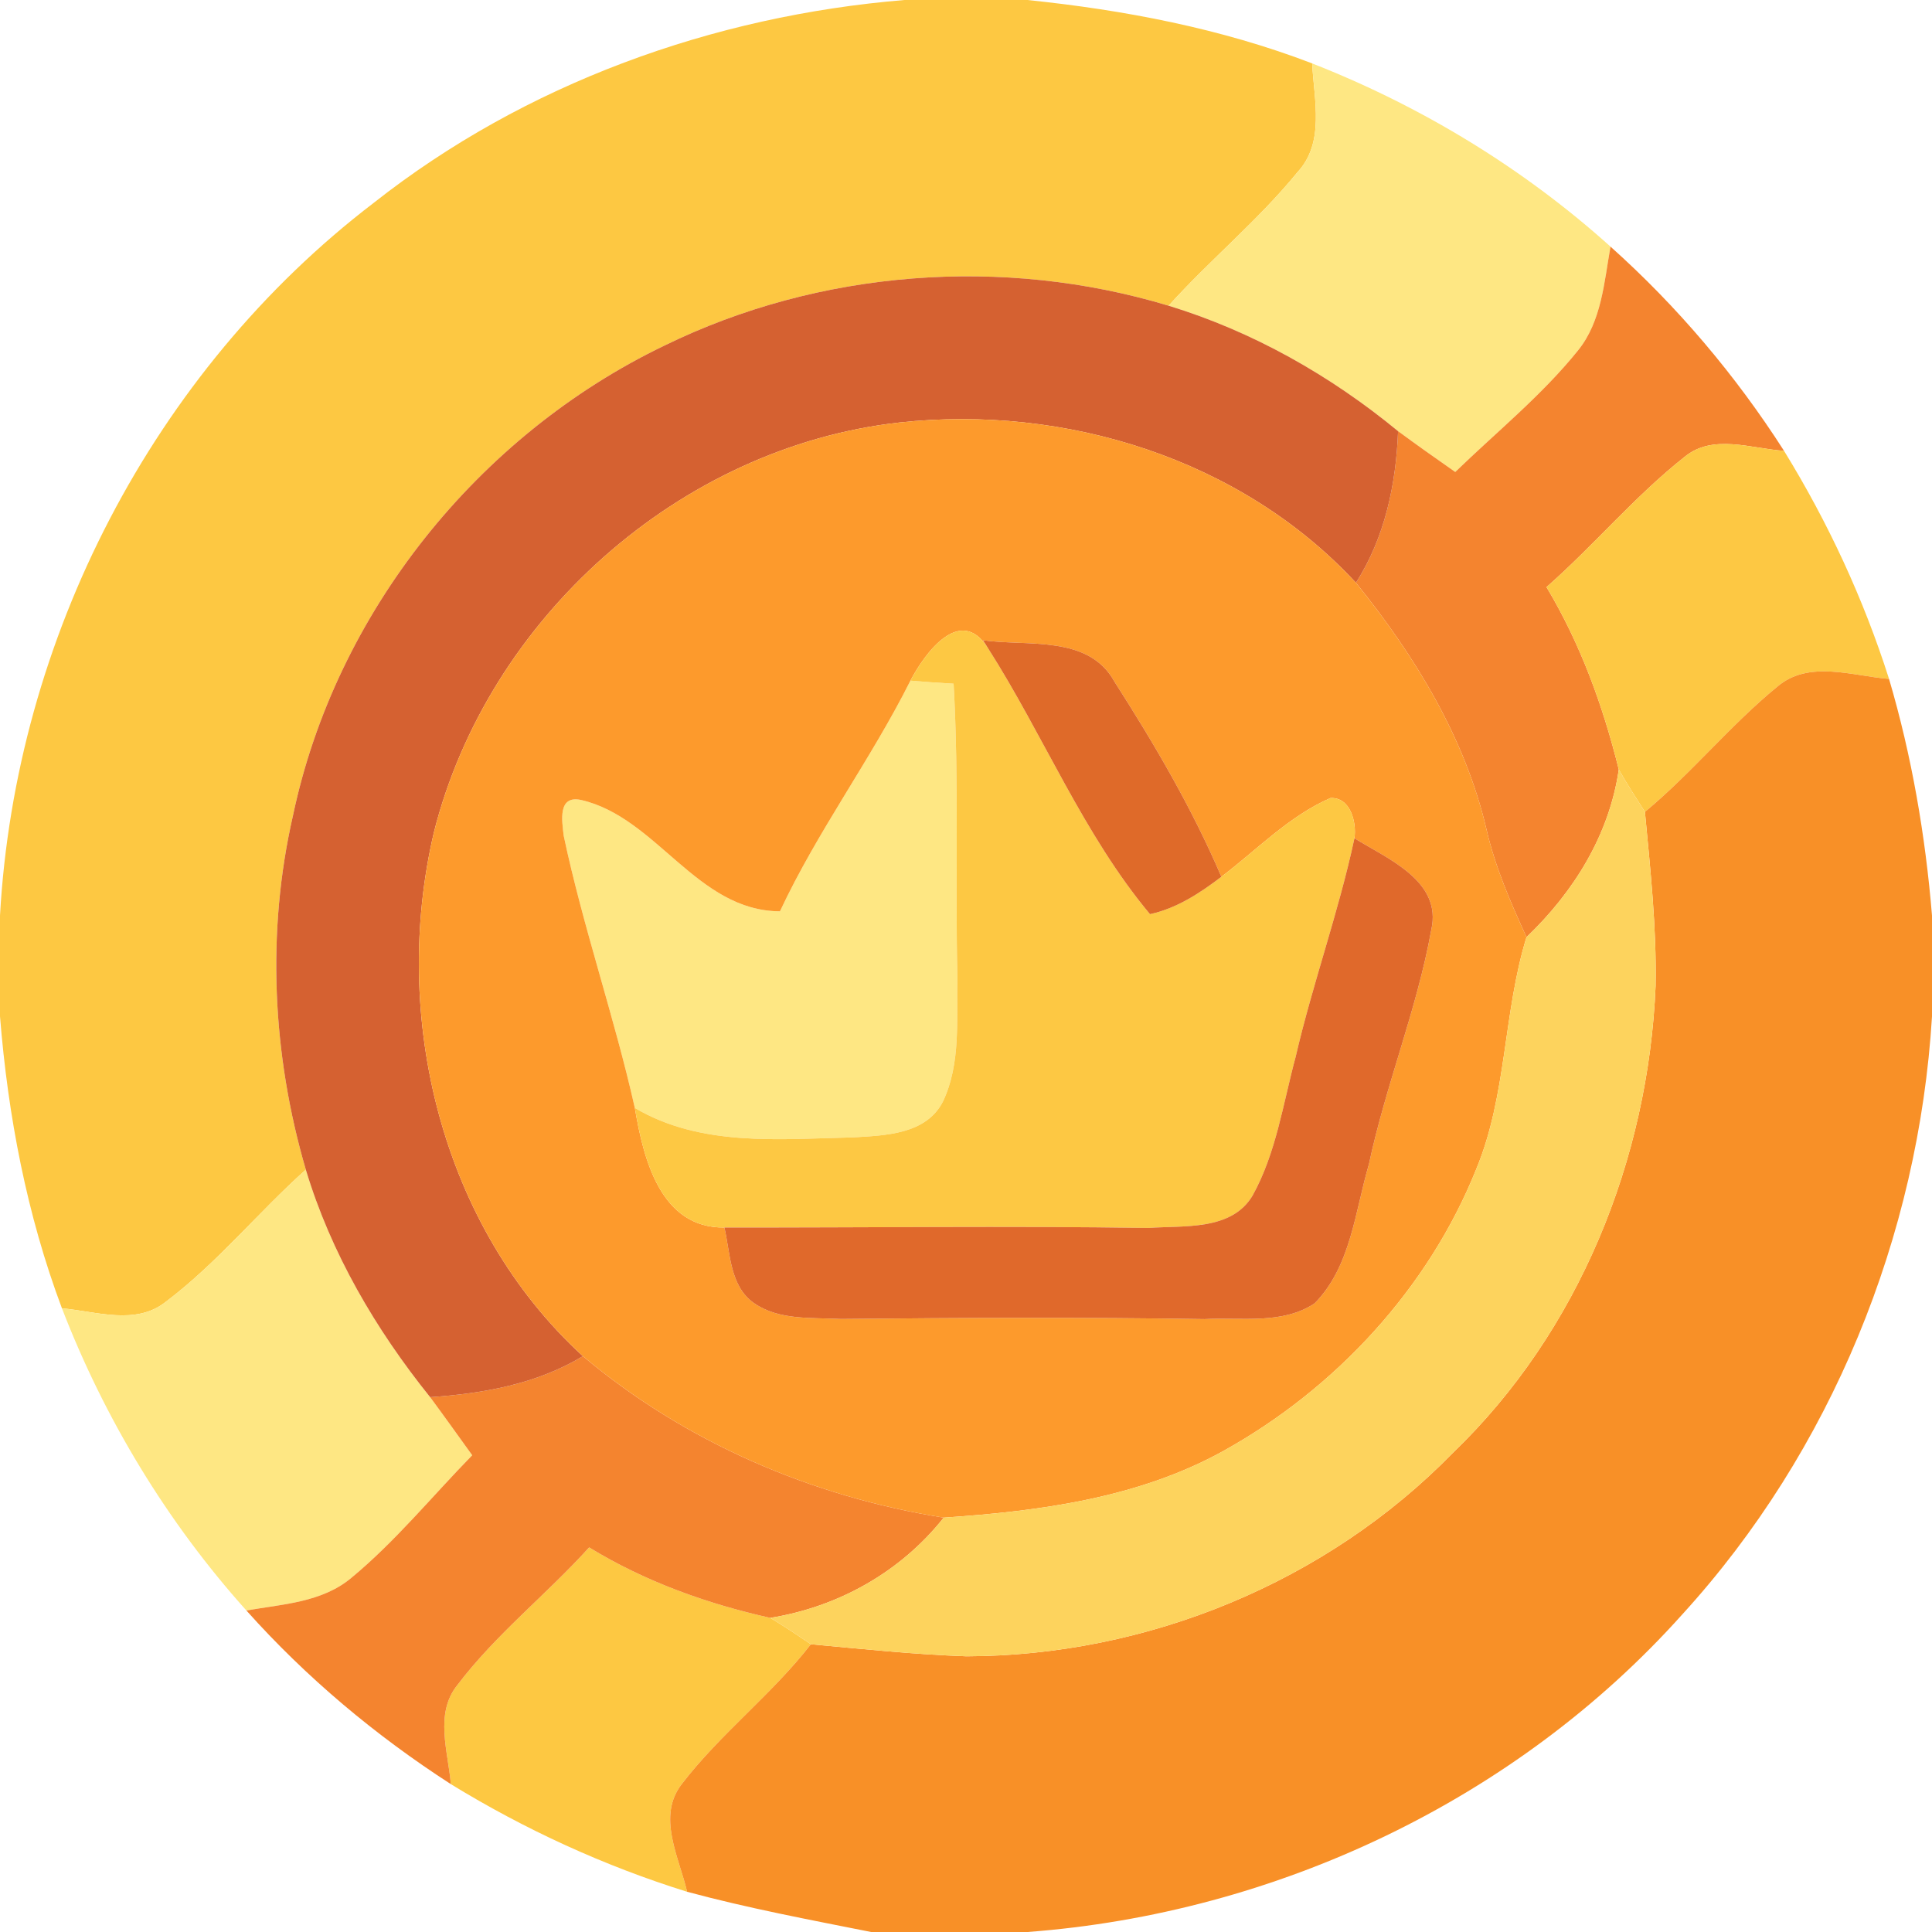 <?xml version="1.0" encoding="UTF-8" ?>
<!DOCTYPE svg PUBLIC "-//W3C//DTD SVG 1.1//EN" "http://www.w3.org/Graphics/SVG/1.1/DTD/svg11.dtd">
<svg width="170pt" height="170pt" viewBox="0 0 170 170" version="1.1" xmlns="http://www.w3.org/2000/svg">
<g id="#fdc842ff">
<path fill="#fdc842" opacity="1.00" d=" M 79.59 0.00 L 90.40 0.00 C 98.93 0.88 107.43 2.50 115.46 5.58 C 115.62 8.78 116.60 12.54 114.16 15.16 C 110.72 19.38 106.47 22.86 102.83 26.90 C 88.28 22.51 72.10 23.73 58.44 30.42 C 42.06 38.30 29.53 53.93 25.78 71.76 C 23.43 82.02 23.96 92.84 26.91 102.92 C 22.69 106.70 19.09 111.16 14.56 114.57 C 11.93 116.64 8.45 115.39 5.45 115.12 C 2.36 106.89 0.70 98.18 0.00 89.43 L 0.00 80.56 C 1.36 56.22 13.47 32.69 32.87 17.86 C 46.20 7.35 62.74 1.39 79.59 0.00 Z" />
<path fill="#fdc842" opacity="1.00" d=" M 40.23 148.29 C 43.62 143.81 48.09 140.31 51.84 136.16 C 56.75 139.16 62.18 141.11 67.78 142.36 C 69.00 143.09 70.17 143.88 71.35 144.68 C 67.92 149.10 63.40 152.54 60.00 156.97 C 57.77 159.82 59.75 163.41 60.46 166.46 C 53.17 164.19 46.18 160.98 39.67 156.99 C 39.43 154.12 38.23 150.79 40.23 148.29 Z" />
</g>
<g id="#fee783ff">
<path fill="#fee783" opacity="1.00" d=" M 115.46 5.58 C 125.07 9.35 134.03 14.79 141.71 21.70 C 141.15 24.83 140.93 28.27 138.85 30.84 C 135.66 34.80 131.68 38.01 128.05 41.53 C 126.36 40.35 124.68 39.16 123.02 37.94 C 117.04 33.02 110.24 29.17 102.83 26.90 C 106.47 22.86 110.72 19.38 114.16 15.16 C 116.60 12.54 115.62 8.78 115.46 5.58 Z" />
<path fill="#fee783" opacity="1.00" d=" M 80.11 59.89 C 81.37 60.00 82.64 60.09 83.91 60.16 C 84.39 68.76 84.05 77.38 84.24 85.99 C 84.15 89.65 84.58 93.56 82.96 96.95 C 81.47 99.83 77.88 99.91 75.06 100.08 C 68.60 100.23 61.67 100.93 55.86 97.49 C 54.05 89.43 51.31 81.61 49.60 73.53 C 49.45 72.23 49.06 69.95 51.12 70.39 C 57.80 71.91 61.29 80.15 68.63 80.19 C 71.93 73.13 76.62 66.85 80.11 59.89 Z" />
<path fill="#fee783" opacity="1.00" d=" M 14.56 114.57 C 19.09 111.16 22.69 106.70 26.91 102.92 C 29.13 110.28 33.05 116.97 37.85 122.94 C 39.10 124.63 40.32 126.34 41.55 128.05 C 38.01 131.67 34.80 135.63 30.89 138.86 C 28.32 141.00 24.83 141.16 21.68 141.71 C 14.70 133.93 9.21 124.86 5.45 115.12 C 8.45 115.39 11.93 116.64 14.56 114.57 Z" />
</g>
<g id="#f4842fff">
<path fill="#f4842f" opacity="1.00" d=" M 141.71 21.70 C 147.59 26.96 152.73 33.03 156.98 39.67 C 154.10 39.48 150.71 38.14 148.22 40.21 C 143.85 43.66 140.26 47.98 136.08 51.66 C 139.06 56.63 141.05 62.10 142.44 67.71 C 141.60 73.48 138.47 78.49 134.32 82.46 C 132.92 79.41 131.57 76.31 130.81 73.03 C 128.93 64.93 124.48 57.68 119.31 51.28 C 121.86 47.29 122.84 42.62 123.02 37.94 C 124.68 39.16 126.36 40.35 128.05 41.53 C 131.68 38.01 135.66 34.80 138.85 30.84 C 140.93 28.27 141.15 24.83 141.71 21.70 Z" />
<path fill="#f4842f" opacity="1.00" d=" M 51.29 119.33 C 60.31 126.91 71.44 131.69 83.04 133.54 C 79.25 138.32 73.78 141.39 67.78 142.36 C 62.18 141.11 56.75 139.16 51.84 136.16 C 48.09 140.31 43.62 143.81 40.23 148.29 C 38.23 150.79 39.43 154.12 39.67 156.99 C 33.04 152.71 26.94 147.60 21.68 141.71 C 24.83 141.16 28.32 141.00 30.89 138.86 C 34.80 135.63 38.01 131.67 41.55 128.05 C 40.32 126.34 39.10 124.63 37.85 122.94 C 42.51 122.62 47.23 121.79 51.29 119.33 Z" />
</g>
<g id="#d56131ff">
<path fill="#d56131" opacity="1.00" d=" M 58.44 30.42 C 72.10 23.73 88.28 22.51 102.83 26.90 C 110.24 29.17 117.04 33.02 123.02 37.94 C 122.84 42.62 121.86 47.29 119.31 51.28 C 109.21 40.37 93.71 35.58 79.12 37.18 C 59.78 39.35 42.92 54.43 38.18 73.24 C 34.37 89.46 38.81 107.90 51.29 119.33 C 47.23 121.79 42.51 122.62 37.85 122.94 C 33.05 116.97 29.13 110.28 26.91 102.92 C 23.96 92.84 23.43 82.02 25.78 71.76 C 29.53 53.93 42.06 38.30 58.44 30.42 Z" />
</g>
<g id="#fd9a2cff">
<path fill="#fd9a2c" opacity="1.00" d=" M 38.18 73.24 C 42.92 54.43 59.78 39.35 79.12 37.18 C 93.71 35.58 109.21 40.37 119.31 51.28 C 124.48 57.68 128.93 64.93 130.81 73.03 C 131.57 76.31 132.92 79.41 134.32 82.46 C 132.26 89.14 132.60 96.38 129.89 102.89 C 125.68 113.38 117.52 122.18 107.67 127.66 C 100.17 131.82 91.47 132.97 83.04 133.54 C 71.44 131.69 60.31 126.91 51.29 119.33 C 38.81 107.90 34.37 89.46 38.18 73.24 M 80.11 59.89 C 76.62 66.85 71.93 73.13 68.63 80.19 C 61.29 80.15 57.80 71.91 51.12 70.39 C 49.06 69.95 49.45 72.23 49.60 73.53 C 51.31 81.61 54.05 89.43 55.86 97.49 C 56.61 101.92 58.09 108.08 63.74 108.01 C 64.27 110.29 64.21 113.16 66.34 114.66 C 68.55 116.20 71.42 115.92 73.98 116.06 C 84.65 115.95 95.33 115.90 106.00 116.07 C 109.20 115.90 112.86 116.57 115.68 114.68 C 118.87 111.44 119.23 106.59 120.46 102.42 C 121.94 95.46 124.68 88.82 125.94 81.82 C 126.92 77.52 122.12 75.59 119.18 73.76 C 119.38 72.34 118.83 70.14 117.07 70.22 C 113.41 71.82 110.61 74.77 107.47 77.15 C 104.90 71.13 101.57 65.46 98.05 59.96 C 95.78 55.85 90.41 56.89 86.50 56.34 L 86.92 57.01 C 84.50 53.20 81.38 57.46 80.11 59.89 Z" />
</g>
<g id="#fdc843ff">
<path fill="#fdc843" opacity="1.00" d=" M 148.22 40.21 C 150.71 38.14 154.10 39.48 156.98 39.67 C 160.85 45.96 163.98 52.70 166.22 59.74 C 162.99 59.48 159.16 58.05 156.39 60.42 C 152.25 63.81 148.86 68.02 144.74 71.44 C 143.95 70.21 143.16 68.98 142.44 67.71 C 141.05 62.10 139.06 56.63 136.08 51.66 C 140.26 47.98 143.85 43.66 148.22 40.21 Z" />
<path fill="#fdc843" opacity="1.00" d=" M 80.11 59.89 C 81.38 57.46 84.50 53.20 86.92 57.01 C 91.84 64.72 95.31 73.40 101.19 80.44 C 103.54 79.93 105.58 78.59 107.47 77.15 C 110.61 74.77 113.41 71.82 117.07 70.22 C 118.83 70.14 119.38 72.34 119.18 73.76 C 117.79 80.26 115.50 86.54 114.00 93.02 C 112.89 97.12 112.30 101.45 110.21 105.21 C 108.35 108.32 104.16 107.82 101.06 108.05 C 88.62 107.86 76.18 108.03 63.74 108.01 C 58.09 108.08 56.61 101.92 55.86 97.49 C 61.67 100.93 68.60 100.23 75.06 100.08 C 77.88 99.91 81.47 99.83 82.96 96.95 C 84.58 93.56 84.15 89.65 84.24 85.99 C 84.05 77.38 84.39 68.76 83.91 60.16 C 82.64 60.09 81.37 60.00 80.11 59.89 Z" />
</g>
<g id="#df6a29ff">
<path fill="#df6a29" opacity="1.00" d=" M 86.50 56.34 C 90.41 56.89 95.78 55.85 98.05 59.96 C 101.57 65.46 104.90 71.13 107.47 77.15 C 105.58 78.59 103.54 79.93 101.19 80.44 C 95.31 73.40 91.84 64.72 86.92 57.01 L 86.50 56.34 Z" />
</g>
<g id="#f89027ff">
<path fill="#f89027" opacity="1.00" d=" M 156.39 60.42 C 159.16 58.05 162.99 59.48 166.22 59.74 C 168.22 66.52 169.42 73.52 170.00 80.56 L 170.00 89.44 C 168.82 108.79 161.13 127.69 148.04 142.04 C 133.40 158.40 112.25 168.37 90.41 170.00 L 76.65 170.00 C 71.23 168.92 65.79 167.90 60.46 166.46 C 59.75 163.41 57.77 159.82 60.00 156.97 C 63.40 152.54 67.92 149.10 71.35 144.68 C 75.90 145.10 80.46 145.58 85.03 145.74 C 100.93 145.70 116.71 139.25 127.84 127.84 C 138.93 117.18 145.05 102.00 145.68 86.74 C 145.77 81.62 145.22 76.52 144.74 71.44 C 148.86 68.02 152.25 63.81 156.39 60.42 Z" />
</g>
<g id="#fdd35dff">
<path fill="#fdd35d" opacity="1.00" d=" M 142.44 67.71 C 143.16 68.98 143.95 70.21 144.74 71.44 C 145.22 76.52 145.77 81.62 145.68 86.74 C 145.05 102.00 138.93 117.18 127.84 127.84 C 116.71 139.25 100.93 145.70 85.03 145.74 C 80.46 145.58 75.90 145.10 71.35 144.68 C 70.17 143.88 69.00 143.09 67.78 142.36 C 73.78 141.39 79.25 138.32 83.04 133.54 C 91.47 132.97 100.17 131.82 107.67 127.66 C 117.52 122.18 125.68 113.38 129.89 102.89 C 132.60 96.38 132.26 89.14 134.32 82.46 C 138.47 78.49 141.60 73.48 142.44 67.71 Z" />
</g>
<g id="#e0692bff">
<path fill="#e0692b" opacity="1.00" d=" M 119.18 73.76 C 122.12 75.59 126.92 77.52 125.94 81.82 C 124.68 88.82 121.94 95.46 120.46 102.42 C 119.23 106.59 118.87 111.44 115.68 114.68 C 112.86 116.57 109.20 115.90 106.00 116.07 C 95.33 115.90 84.65 115.95 73.98 116.06 C 71.42 115.92 68.55 116.20 66.34 114.66 C 64.21 113.16 64.27 110.29 63.74 108.01 C 76.18 108.03 88.62 107.86 101.06 108.05 C 104.16 107.82 108.35 108.32 110.21 105.21 C 112.30 101.45 112.89 97.12 114.00 93.02 C 115.50 86.54 117.79 80.26 119.18 73.76 Z" />
</g>
</svg>
